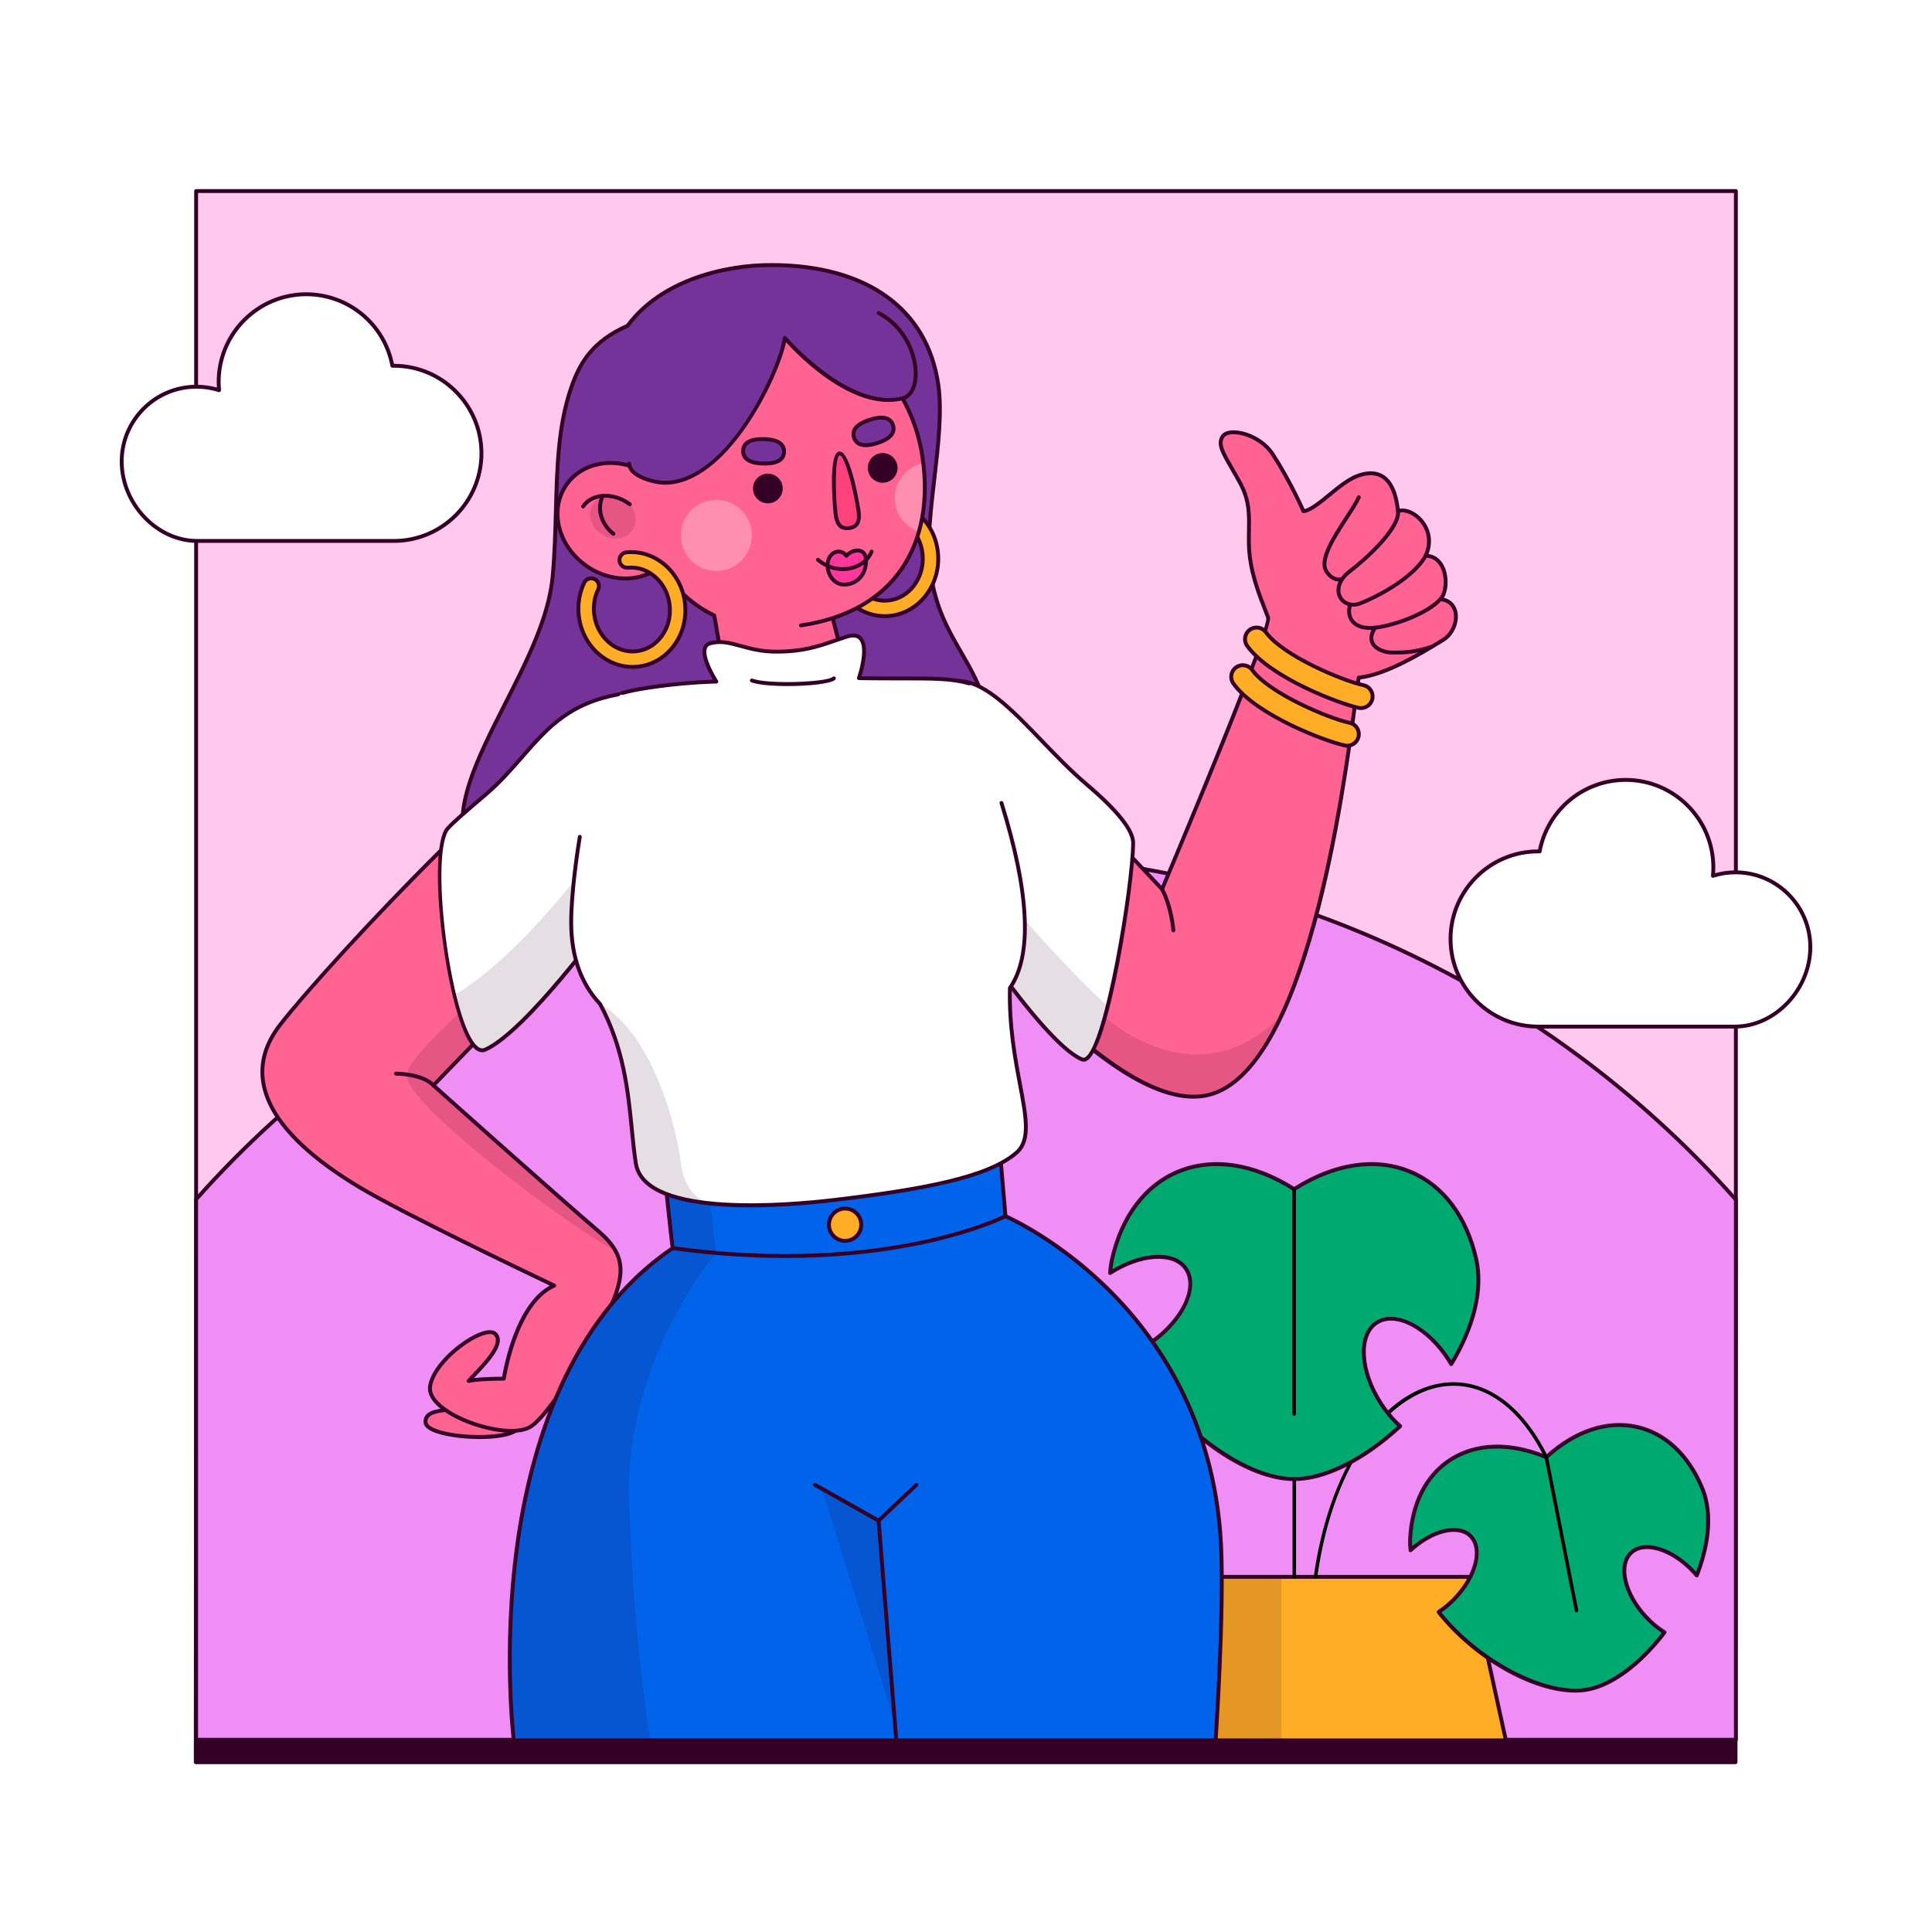 <?xml version="1.0" encoding="utf-8"?>
<!-- Generator: Adobe Illustrator 27.5.0, SVG Export Plug-In . SVG Version: 6.00 Build 0)  -->
<svg version="1.1" xmlns="http://www.w3.org/2000/svg" xmlns:xlink="http://www.w3.org/1999/xlink" x="0px" y="0px"
	 viewBox="0 0 500 500" style="enable-background:new 0 0 500 500;" xml:space="preserve">
<g id="BACKGROUND">
	<rect style="fill:#FFFFFF;" width="500" height="500"/>
</g>
<g id="OBJECTS">
	<g>
		<g>
			<rect x="50.757" y="49.445" style="fill:#FFC8EC;" width="398.486" height="400.804"/>
			<path style="fill:#350025;" d="M449.243,450.749H50.757c-0.276,0-0.5-0.224-0.5-0.5V49.445c0-0.276,0.224-0.5,0.5-0.5h398.486
				c0.276,0,0.5,0.224,0.5,0.5v400.804C449.743,450.525,449.52,450.749,449.243,450.749z M51.257,449.749h397.486V49.945H51.257
				V449.749z"/>
		</g>
		<path style="fill:#EF8FF6;" d="M449.243,450.249V310.48c-48.814-54.958-120-89.598-199.289-89.598
			c-79.239,0-150.386,34.598-199.198,89.496v139.87H449.243z"/>
		<path style="fill:#350025;" d="M449.743,310.48c0-0.123-0.045-0.241-0.126-0.332c-50.67-57.048-123.445-89.766-199.663-89.766
			c-76.166,0-148.907,32.681-199.571,89.664c-0.082,0.091-0.126,0.21-0.126,0.332l-0.091,145.676
			c-0.002,0.134,0.05,0.263,0.144,0.358c0.094,0.096,0.223,0.149,0.356,0.149h398.487c0.273,0,0.496-0.219,0.5-0.492L449.743,310.48
			z M51.257,310.568c50.469-56.68,122.882-89.187,198.698-89.187c75.867,0,148.314,32.544,198.789,89.288v139.079H51.257V310.568z"
			/>
	</g>
	<g>
		<g>
			<polygon style="fill:#FFAD26;" points="389.721,450.402 380.449,408.082 293.065,408.082 283.793,450.402 			"/>
			<path style="fill:#350025;" d="M389.721,450.902H283.793c-0.151,0-0.294-0.068-0.39-0.187c-0.095-0.118-0.131-0.272-0.099-0.42
				l9.272-42.32c0.05-0.23,0.254-0.393,0.488-0.393h87.383c0.235,0,0.438,0.164,0.488,0.393l9.272,42.32
				c0.033,0.148-0.004,0.302-0.099,0.42C390.016,450.833,389.873,450.902,389.721,450.902z M284.415,449.902H389.1l-9.053-41.32
				h-86.579L284.415,449.902z"/>
		</g>
		<g>
			<path d="M334.961,408.572c-0.251,0-0.455-0.204-0.455-0.455v-98.665c0-0.251,0.204-0.455,0.455-0.455s0.455,0.204,0.455,0.455
				v98.665C335.416,408.369,335.212,408.572,334.961,408.572z"/>
		</g>
		<g>
			<path style="fill:#00A970;" d="M425.94,418.405c-5.526-5.977-7.218-13.4-3.779-16.579c3.439-3.179,10.706-0.911,16.232,5.067
				c0.255,0.275,0.492,0.557,0.73,0.838c3.108-7.974,4.085-16.17,1.384-22.658c-7.512-18.048-25.333-21.672-40.336-7.949
				c-18.772-7.809-34.303,1.655-35.235,21.181c-0.046,0.961,0.004,1.93,0.104,2.901c5.568-5.138,12.339-6.821,15.505-3.7
				c3.335,3.288,1.406,10.653-4.309,16.45c-1.25,1.268-2.578,2.343-3.924,3.235c9.831,12.452,27.257,22.044,38.393,20.094
				c6.703-1.174,14.132-7.055,20.079-14.833C429.116,421.403,427.462,420.051,425.94,418.405z"/>
			<path style="fill:#350025;" d="M407.64,438.037c-11.021,0-26.298-8.603-35.72-20.537c-0.086-0.11-0.123-0.251-0.101-0.389
				c0.022-0.138,0.101-0.26,0.217-0.338c1.378-0.913,2.672-1.979,3.845-3.169c5.512-5.591,7.447-12.653,4.314-15.743
				c-2.926-2.883-9.434-1.254-14.814,3.711c-0.14,0.129-0.34,0.167-0.516,0.101c-0.177-0.067-0.301-0.229-0.321-0.417
				c-0.114-1.111-0.148-2.084-0.106-2.976c0.45-9.429,4.283-16.892,10.793-21.013c6.727-4.261,15.538-4.515,24.839-0.727
				c7.46-6.723,15.832-9.477,23.608-7.756c7.523,1.665,13.664,7.381,17.291,16.097c3.243,7.79,1.04,16.824-1.38,23.031
				c-0.064,0.164-0.21,0.282-0.383,0.312c-0.173,0.029-0.35-0.036-0.464-0.169c-0.268-0.316-0.484-0.571-0.716-0.821
				c-2.615-2.828-5.697-4.898-8.681-5.83c-2.887-0.901-5.319-0.622-6.845,0.79c-1.526,1.411-1.997,3.813-1.324,6.762
				c0.695,3.047,2.517,6.283,5.131,9.11l0,0c1.439,1.557,3.035,2.89,4.744,3.962c0.119,0.075,0.201,0.196,0.227,0.334
				c0.025,0.138-0.01,0.281-0.095,0.393c-6.424,8.402-13.855,13.877-20.389,15.022C409.791,437.952,408.736,438.037,407.64,438.037z
				 M373.041,417.3c10.032,12.425,27.13,21.323,37.579,19.491c6.087-1.066,13.324-6.366,19.437-14.215
				c-1.609-1.065-3.116-2.352-4.484-3.832c-2.731-2.954-4.639-6.352-5.372-9.567c-0.755-3.313-0.18-6.055,1.62-7.719
				c1.801-1.663,4.579-2.023,7.822-1.01c3.148,0.982,6.386,3.151,9.117,6.105c0.066,0.071,0.13,0.143,0.194,0.214
				c3.056-8.233,3.447-15.843,1.092-21.503c-3.499-8.406-9.388-13.912-16.584-15.504c-7.531-1.669-15.681,1.079-22.953,7.731
				c-0.144,0.131-0.35,0.166-0.529,0.092c-9.1-3.784-17.699-3.597-24.215,0.528c-6.227,3.942-9.895,11.122-10.329,20.216
				c-0.027,0.569-0.021,1.177,0.02,1.839c5.701-4.872,12.221-6.191,15.44-3.018c3.526,3.476,1.595,11.173-4.304,17.157
				C375.501,415.414,374.308,416.419,373.041,417.3z"/>
		</g>
		<g>
			<path d="M407.998,417.266c-0.213,0-0.403-0.15-0.445-0.367l-7.814-39.629c-6.579-13.351-16.294-20.054-26.668-18.388
				c-12.88,2.066-27.824,18.111-32.176,49.299c-0.035,0.249-0.259,0.423-0.513,0.387c-0.249-0.035-0.422-0.265-0.387-0.513
				c3.824-27.402,17.058-47.524,32.933-50.071c10.813-1.733,20.887,5.17,27.654,18.939c0.018,0.036,0.03,0.073,0.038,0.112
				l7.826,39.688c0.048,0.246-0.112,0.485-0.358,0.534C408.056,417.263,408.027,417.266,407.998,417.266z"/>
		</g>
		<g>
			<g>
				<path style="fill:#00A970;" d="M357.355,363.169c-5.421-8.405-5.896-17.748-1.061-20.867c4.836-3.119,13.151,1.167,18.572,9.572
					c0.25,0.387,0.478,0.778,0.706,1.168c5.452-8.992,8.37-18.705,6.477-27.129c-5.266-23.435-26.068-31.598-47.133-18.169
					c-21.065-13.429-41.867-5.266-47.134,18.169c-0.259,1.153-0.403,2.337-0.488,3.533c7.828-5.039,16.379-5.641,19.549-1.192
					c3.34,4.686-0.556,13.191-8.701,18.996c-1.781,1.27-3.617,2.29-5.435,3.084c9.259,17.154,28.317,32.456,42.209,32.456
					c8.362,0,18.599-5.544,27.445-13.698C360.564,367.471,358.848,365.483,357.355,363.169z"/>
				<path style="fill:#350025;" d="M334.918,383.29c-13.778,0-32.911-14.677-42.649-32.718c-0.066-0.123-0.078-0.268-0.033-0.4
					c0.045-0.132,0.145-0.239,0.272-0.295c1.869-0.816,3.667-1.837,5.345-3.033c7.908-5.635,11.759-13.844,8.585-18.298
					c-2.966-4.163-11.257-3.58-18.872,1.322c-0.159,0.103-0.363,0.106-0.525,0.01c-0.163-0.097-0.257-0.277-0.244-0.466
					c0.097-1.362,0.26-2.542,0.5-3.607c2.535-11.278,8.731-19.47,17.447-23.064c9.028-3.724,19.732-2.155,30.174,4.413
					c10.441-6.568,21.145-8.136,30.173-4.413c8.717,3.594,14.913,11.785,17.448,23.064c1.767,7.865-0.554,17.63-6.537,27.498
					c-0.091,0.149-0.253,0.241-0.428,0.241c-0.001,0-0.002,0-0.003,0c-0.176-0.002-0.339-0.095-0.428-0.247l-0.052-0.089
					c-0.208-0.354-0.416-0.709-0.643-1.062c-5.263-8.161-13.287-12.388-17.881-9.423c-2.182,1.407-3.279,4.25-3.088,8.005
					c0.196,3.855,1.722,8.178,4.298,12.17l0,0c1.418,2.199,3.074,4.158,4.921,5.823c0.104,0.094,0.164,0.228,0.165,0.369
					c0.001,0.141-0.058,0.275-0.161,0.371C353.166,378.249,343.04,383.29,334.918,383.29z M293.406,350.57
					c9.508,17.243,28.41,31.72,41.512,31.72c7.645,0,17.598-4.925,26.705-13.199c-1.75-1.641-3.326-3.54-4.688-5.651
					c-2.668-4.138-4.251-8.634-4.456-12.662c-0.21-4.127,1.049-7.287,3.544-8.897c5.058-3.26,13.702,1.098,19.264,9.722
					c0.099,0.153,0.194,0.307,0.288,0.462c5.529-9.398,7.655-18.62,5.987-26.041c-2.461-10.952-8.446-18.893-16.853-22.359
					c-8.797-3.628-19.281-2.027-29.524,4.502c-0.163,0.105-0.374,0.105-0.537,0c-10.244-6.53-20.729-8.128-29.524-4.502
					c-8.407,3.467-14.392,11.407-16.853,22.359c-0.169,0.751-0.298,1.566-0.392,2.471c7.943-4.772,16.156-5.042,19.373-0.529
					c3.494,4.903-0.462,13.737-8.819,19.693C296.849,348.788,295.16,349.766,293.406,350.57z"/>
			</g>
			<g>
				<path d="M334.918,366.393c-0.251,0-0.455-0.204-0.455-0.455v-58.193c0-0.251,0.204-0.455,0.455-0.455
					c0.251,0,0.455,0.204,0.455,0.455v58.193C335.372,366.189,335.168,366.393,334.918,366.393z"/>
			</g>
		</g>
		<g style="opacity:0.13;">
			<polygon style="fill:#350025;" points="331.655,408.082 331.655,450.249 283.793,450.402 293.065,408.082 			"/>
		</g>
	</g>
	<g>
		<g>
			<path style="fill:#753399;" d="M199.919,68.591c-11.671-0.047-28.558,3.512-37.482,15.695
				c-8.379,3.744-11.958,8.499-14.515,15.774c-5.178,14.731-3.271,31.964-4.906,49.246c-2.995,31.662-48.731,70.516-3.377,83.13
				c45.354,12.614,112.246-4.014,115.952-25.894c6.218-36.711-16.011-35.548-15.155-67.21c0.333-12.302,4.031-28.647,2.381-39.876
				C240.219,81.784,226.681,68.699,199.919,68.591z"/>
			<path style="fill:#350025;" d="M174.857,237.35c-12.15,0.001-24.294-1.356-35.353-4.431c-10.107-2.811-16.286-7.051-18.89-12.963
				c-4.482-10.174,2.364-23.661,9.611-37.94c5.555-10.944,11.299-22.26,12.292-32.756c0.54-5.706,0.693-11.462,0.842-17.028
				c0.309-11.524,0.6-22.41,4.089-32.337c2.357-6.705,5.758-11.997,14.662-16.01c8.667-11.717,25.214-15.891,37.809-15.793
				c24.667,0.099,40.482,11.505,43.39,31.293c1.036,7.043-0.013,16.068-1.027,24.794c-0.629,5.417-1.224,10.533-1.349,15.168
				c-0.386,14.271,4.006,21.879,8.253,29.237c5.07,8.783,10.312,17.864,6.895,38.043c-0.848,5.007-5.008,10.011-12.03,14.471
				C229.116,230.584,201.987,237.348,174.857,237.35z M199.69,69.091c-12.373,0-28.479,4.063-36.851,15.491
				c-0.051,0.07-0.12,0.125-0.199,0.161c-8.698,3.887-11.9,8.806-14.248,15.483c-3.438,9.779-3.727,20.588-4.033,32.031
				c-0.149,5.583-0.304,11.357-0.847,17.096c-1.011,10.686-6.798,22.088-12.395,33.115c-7.138,14.061-13.879,27.343-9.588,37.084
				c2.475,5.62,8.442,9.677,18.242,12.402c35.493,9.871,82.299,1.919,103.745-11.702c6.776-4.304,10.78-9.074,11.58-13.793
				c3.358-19.824-1.563-28.35-6.774-37.376c-4.316-7.478-8.78-15.21-8.387-29.764c0.126-4.679,0.724-9.816,1.355-15.256
				c1.006-8.663,2.047-17.62,1.031-24.534c-2.829-19.247-18.285-30.341-42.405-30.438C199.841,69.091,199.766,69.091,199.69,69.091z
				"/>
		</g>
		<g>
			<g>
				<path style="fill:#FF6392;" d="M292.077,223.086c0.995,4.649,2.469,10.672,2.469,10.672"/>
			</g>
			<g>
				<g>
					<g>
						<path style="fill:#FF6392;" d="M312.715,283.382c-23.037,5.553-60.63-43.539-60.63-43.539
							c-10.61-12.638-11.077-49.638-3.693-63.554c1.952,0.014,52.348,53.84,52.348,53.84s28.457-67.446,27.454-70.274
							c-1.004-2.828-3.887-9.163-4.714-15.533c-0.971-7.484,1.223-12.498-2.609-19.465c-3.756-6.828-6-9.438-4.469-11.881
							c1.531-2.443,9.502-0.817,13.023,4.641c4.803,7.446,7.912,14.71,7.912,14.71c3.683-0.563,9.238-7.554,14.297-9.278
							c5.311-1.81,9.291,0.553,10.169,9.237c3.759-1.295,10.4,4.612,7.163,11.522c5.867,0.173,6.123,9.035,3.798,11.268
							c5.591,0.484,4.933,8.024,0.648,10.577c-3.552,2.116-14.098,8.942-21.771,9.719
							C350.017,184.155,341.398,276.469,312.715,283.382z"/>
						<path style="fill:#350025;" d="M308.87,284.324c-23.074,0-55.725-42.274-57.183-44.177
							c-10.715-12.763-11.394-49.663-3.738-64.093c0.087-0.165,0.283-0.298,0.445-0.266c1.934,0.014,36.709,36.913,52.183,53.436
							c11.272-26.737,27.591-66.73,27.139-69.223c-0.191-0.535-0.461-1.226-0.774-2.026c-1.309-3.353-3.288-8.419-3.959-13.589
							c-0.341-2.628-0.298-4.924-0.256-7.143c0.078-4.136,0.146-7.708-2.295-12.146c-0.751-1.365-1.441-2.562-2.053-3.621
							c-2.521-4.366-3.785-6.558-2.401-8.767c0.536-0.854,1.685-1.331,3.234-1.341c0.017,0,0.033,0,0.049,0
							c3.272,0,8.074,2.085,10.584,5.976c4.153,6.44,7.078,12.818,7.786,14.409c1.665-0.448,3.797-2.196,6.046-4.038
							c2.551-2.09,5.189-4.252,7.795-5.14c2.645-0.903,4.886-0.782,6.658,0.356c2.197,1.411,3.578,4.346,4.107,8.73
							c1.836-0.311,4.088,0.662,5.79,2.556c2.307,2.566,2.91,5.944,1.668,9.154c1.973,0.3,3.488,1.605,4.31,3.735
							c0.972,2.522,0.785,5.789-0.327,7.609c1.8,0.426,3.043,1.666,3.463,3.498c0.656,2.861-0.87,6.317-3.474,7.868
							c-0.339,0.202-0.743,0.448-1.202,0.727c-4.376,2.661-13.397,8.147-20.397,9.018c-0.182,1.097-0.44,3.05-0.783,5.644
							c-3.145,23.793-12.716,96.195-38.454,102.398C311.551,284.177,310.226,284.324,308.87,284.324z M312.598,282.897l0.117,0.486
							L312.598,282.897c10.629-2.562,19.737-17.502,27.072-44.404c5.958-21.855,9.11-45.696,10.625-57.153
							c0.387-2.927,0.667-5.042,0.854-6.059c0.041-0.219,0.22-0.384,0.441-0.407c6.824-0.691,15.963-6.249,20.355-8.92
							c0.462-0.281,0.868-0.528,1.21-0.732c2.253-1.342,3.575-4.322,3.01-6.785c-0.387-1.688-1.61-2.705-3.445-2.864
							c-0.196-0.017-0.363-0.146-0.429-0.332c-0.065-0.185-0.016-0.391,0.126-0.527c1.164-1.118,1.703-4.528,0.654-7.25
							c-0.54-1.401-1.694-3.087-4.121-3.159c-0.169-0.005-0.323-0.095-0.411-0.238c-0.088-0.144-0.099-0.322-0.027-0.474
							c1.416-3.022,0.956-6.278-1.23-8.709c-1.602-1.78-3.79-2.655-5.317-2.128c-0.143,0.051-0.304,0.031-0.433-0.051
							c-0.128-0.083-0.212-0.219-0.228-0.371c-0.443-4.383-1.693-7.264-3.716-8.563c-1.501-0.964-3.452-1.049-5.795-0.252
							c-2.435,0.83-5.001,2.933-7.483,4.967c-2.528,2.072-4.916,4.029-6.899,4.332c-0.224,0.033-0.445-0.087-0.535-0.297
							c-0.031-0.072-3.15-7.314-7.873-14.636c-2.329-3.611-6.767-5.506-9.786-5.518c-1.178,0.008-2.051,0.326-2.393,0.872
							c-1.065,1.699,0.027,3.59,2.42,7.735c0.614,1.065,1.308,2.268,2.063,3.639c2.57,4.672,2.497,8.546,2.419,12.647
							c-0.042,2.183-0.084,4.441,0.248,6.996c0.655,5.05,2.607,10.047,3.899,13.354c0.317,0.811,0.591,1.513,0.79,2.075
							c1.017,2.866-22.7,59.343-27.465,70.636c-0.065,0.156-0.206,0.268-0.373,0.298c-0.167,0.032-0.337-0.026-0.453-0.15
							c-19.102-20.402-47.916-50.697-51.77-53.503c-7.114,14.195-6.338,50.403,3.863,62.555
							C252.856,240.027,290.153,288.31,312.598,282.897z"/>
					</g>
					<g>
						<path style="fill:#350025;" d="M346.576,150.488c-1.31,0-2.85-0.787-3.844-2.559c-1.813-3.233,2-9.095,5.364-14.266
							c1.297-1.993,2.522-3.876,3.109-5.189c0.113-0.252,0.406-0.364,0.661-0.252c0.252,0.113,0.365,0.409,0.252,0.661
							c-0.62,1.385-1.809,3.212-3.184,5.326c-2.89,4.442-6.848,10.526-5.331,13.232c1.093,1.948,2.743,2.236,3.585,1.954
							c0.264-0.087,0.546,0.054,0.633,0.316c0.088,0.262-0.054,0.545-0.315,0.633C347.219,150.439,346.904,150.488,346.576,150.488z
							"/>
					</g>
					<g>
						<path style="fill:#350025;" d="M350.224,156.999c-1.605,0-3.043-0.773-3.813-2.163c-0.967-1.745-0.874-4.718,2.572-7.355
							c6.285-4.811,12.74-11.751,12.324-15.135c-0.034-0.274,0.161-0.523,0.435-0.557c0.271-0.042,0.524,0.161,0.557,0.435
							c0.563,4.571-8.067,12.498-12.708,16.051c-2.939,2.25-3.079,4.68-2.305,6.076c0.694,1.253,2.354,2.159,4.495,1.355
							c3.294-1.236,13.442-6.119,16.746-12.141c0.133-0.242,0.435-0.33,0.679-0.198c0.242,0.133,0.331,0.437,0.198,0.679
							c-3.451,6.287-13.888,11.326-17.272,12.596C351.491,156.883,350.845,156.999,350.224,156.999z"/>
					</g>
					<g>
						<path style="fill:#350025;" d="M354.563,163.02c-2.157,0-3.87-0.653-4.904-1.893c-1.039-1.246-1.295-2.966-0.721-4.845
							c0.08-0.264,0.358-0.414,0.624-0.332c0.264,0.081,0.413,0.36,0.332,0.624c-0.471,1.545-0.282,2.935,0.533,3.912
							c1.023,1.226,2.939,1.742,5.402,1.458c5.34-0.622,13.558-3.834,16.561-7.202c0.184-0.206,0.5-0.223,0.706-0.04
							c0.206,0.184,0.224,0.499,0.04,0.706c-3.242,3.635-11.663,6.886-17.192,7.529C355.467,162.993,355.005,163.02,354.563,163.02z
							"/>
					</g>
					<g>
						<path style="fill:#350025;" d="M361.398,169.375c-0.227,0-0.451-0.001-0.671-0.002l-0.609-0.002
							c-1.571-0.001-4.284-0.709-5.322-2.658c-0.48-0.902-0.753-2.423,0.677-4.551c0.155-0.229,0.464-0.291,0.694-0.136
							c0.229,0.154,0.29,0.465,0.136,0.694c-0.926,1.378-1.136,2.564-0.624,3.524c0.781,1.466,3.066,2.127,4.439,2.127l0.615,0.002
							c2.333,0.007,4.98,0.026,9.6-1.466c0.266-0.085,0.545,0.06,0.629,0.322c0.085,0.263-0.059,0.545-0.322,0.629
							C366.305,169.259,363.653,169.375,361.398,169.375z"/>
					</g>
				</g>
				<g>
					<path style="fill:#FF6392;" d="M300.74,230.128c2.469,4.629,2.93,10.644,2.93,10.644"/>
					<path style="fill:#350025;" d="M303.669,241.272c-0.259,0-0.478-0.199-0.498-0.462c-0.004-0.059-0.483-5.968-2.873-10.447
						c-0.13-0.244-0.038-0.546,0.206-0.676c0.245-0.131,0.547-0.038,0.676,0.206c2.49,4.668,2.969,10.591,2.988,10.841
						c0.021,0.275-0.185,0.516-0.46,0.537C303.695,241.272,303.682,241.272,303.669,241.272z"/>
				</g>
			</g>
			<g>
				<path style="fill:#FFFFFF;" d="M281.15,202.936c-12.752-10.835-23.848-27.632-33.975-26.648l-4.359,51.858
					c0,0,26.162,41.425,37.198,46.023c5.628,2.345,13.139-44.314,13.247-55.955C293.293,214.78,288.88,209.505,281.15,202.936z"/>
				<path style="fill:#350025;" d="M280.43,274.755c-0.239,0-0.445-0.055-0.608-0.124c-11.055-4.606-36.356-44.52-37.428-46.217
					c-0.058-0.092-0.084-0.201-0.075-0.309l4.358-51.858c0.02-0.241,0.209-0.432,0.45-0.456c7.187-0.689,14.789,7.199,22.836,15.56
					c3.699,3.843,7.524,7.817,11.511,11.205c8.3,7.053,12.32,12.176,12.288,15.664c-0.095,10.223-6.481,52.353-12.316,56.203
					C281.069,274.67,280.725,274.755,280.43,274.755z M243.328,228.021c1.694,2.663,26.432,41.335,36.878,45.688
					c0.144,0.06,0.353,0.101,0.688-0.121c5.08-3.352,11.764-44.337,11.867-55.377c0.029-3.129-3.987-8.14-11.935-14.894l0,0
					c-4.024-3.419-7.868-7.412-11.584-11.273c-7.714-8.013-14.997-15.605-21.605-15.288L243.328,228.021z"/>
			</g>
		</g>
		<g style="opacity:0.13;">
			<path style="fill:#350025;" d="M285.955,263.184l0.723-2.729c0,0-18.395-16.591-37.883-42.792l-5.302,2.436l-0.676,8.047
				c0,0,26.162,41.424,37.198,46.023c0.934,0.389,1.92-0.577,2.915-2.503c10.119,8.012,21.008,13.831,29.785,11.716
				c7.663-1.847,13.892-9.791,18.94-20.607C309.583,285.283,285.955,263.184,285.955,263.184z"/>
		</g>
		<g>
			<g>
				<g>
					<path style="fill:#FF6392;" d="M120.627,364.806c-7.023-0.135-10.709,0.509-10.5,3.312c0.286,3.833,18.889,5.108,23.279,2.16
						C133.407,370.278,125.98,364.909,120.627,364.806z"/>
					<path style="fill:#350025;" d="M124.169,372.413c-4.75,0-9.866-0.747-12.489-2.021c-1.297-0.631-1.987-1.383-2.051-2.237
						c-0.063-0.836,0.174-1.544,0.704-2.104c1.282-1.354,4.271-1.863,10.304-1.745c5.447,0.104,12.754,5.343,13.063,5.566
						c0.132,0.096,0.21,0.25,0.207,0.414c-0.003,0.164-0.085,0.315-0.221,0.406C131.913,371.883,128.17,372.413,124.169,372.413z
						 M118.893,365.289c-3.421,0-6.701,0.253-7.833,1.45c-0.337,0.356-0.475,0.783-0.434,1.342c0.034,0.459,0.564,0.961,1.491,1.412
						c4.509,2.19,16.244,2.522,20.333,0.734c-1.92-1.284-7.606-4.839-11.832-4.92l0,0
						C120.045,365.295,119.467,365.289,118.893,365.289z"/>
				</g>
				<g>
					<path style="fill:#FF6392;" d="M143.44,332.706c-10.139,4.398-13.054,24.091-13.054,24.091s-6.463-0.022-9.111,0.599
						c3.448-3.757,9.549-9.418,6.935-12.152s-15.823,6.402-16.907,13.529c-1.084,7.127,20.021,14.446,26.14,10.366
						c6.119-4.08,20.011-28.635,21.871-34.092c2.31-6.775,1.912-11.001-4.447-16.428c-11.252-9.603-42.698-37.727-42.698-37.727
						l43.661-45.161c0,0,10.65-41.73,2.654-48.898c-7.997-7.168-71.795,60.129-85.955,78.337
						c-14.16,18.208,7.501,34.238,20.157,41.88C105.343,314.694,143.44,332.706,143.44,332.706z"/>
					<path style="fill:#350025;" d="M132.314,370.8c-5.196,0-12.053-2.111-16.529-4.96c-3.616-2.301-5.337-4.771-4.976-7.142
						c0.881-5.793,9.131-12.551,14.051-14.105c2.171-0.686,3.216-0.212,3.711,0.305c2.615,2.735-1.904,7.512-5.535,11.35
						c-0.131,0.138-0.261,0.275-0.389,0.411c2.518-0.312,6.082-0.356,7.312-0.362c0.482-2.889,3.505-18.77,12.329-23.585
						c-5.946-2.826-38.436-18.335-49.86-25.233c-14.755-8.91-23.075-17.951-24.728-26.87c-0.997-5.381,0.495-10.679,4.435-15.746
						c12.491-16.061,70.198-77.776,84.298-79.042c1.008-0.091,1.811,0.125,2.385,0.639c8.129,7.286-2.065,47.678-2.503,49.394
						c-0.021,0.084-0.064,0.162-0.125,0.224l-43.3,44.787c3.646,3.258,31.857,28.458,42.302,37.373
						c6.76,5.77,6.83,10.415,4.595,16.97c-1.781,5.223-15.643,30.063-22.067,34.346C136.423,370.42,134.517,370.8,132.314,370.8z
						 M126.791,345.247c-0.447,0-0.997,0.1-1.63,0.3c-4.705,1.486-12.563,8.037-13.364,13.302c-0.292,1.922,1.315,4.105,4.525,6.148
						c6.087,3.874,16.9,6.355,20.844,3.726c5.835-3.891,19.701-28.047,21.675-33.837c2.141-6.276,2.063-10.457-4.298-15.886
						c-11.128-9.498-42.392-37.453-42.707-37.734c-0.101-0.09-0.161-0.219-0.166-0.354c-0.005-0.136,0.045-0.268,0.14-0.366
						l43.569-45.065c0.638-2.553,10.239-41.582,2.772-48.274c-0.359-0.322-0.905-0.453-1.628-0.389
						c-12.988,1.165-69.455,60.474-83.599,78.66c-3.757,4.831-5.184,9.86-4.241,14.949c1.599,8.626,9.762,17.44,24.261,26.196
						c12.489,7.543,50.328,25.451,50.708,25.63c0.177,0.084,0.289,0.264,0.286,0.461c-0.003,0.196-0.121,0.372-0.301,0.45
						c-9.771,4.239-12.73,23.512-12.758,23.707c-0.036,0.245-0.247,0.427-0.495,0.427c-0.003,0-0.02,0-0.061,0
						c-0.656,0-6.509,0.017-8.936,0.586c-0.216,0.048-0.435-0.045-0.546-0.234c-0.111-0.189-0.085-0.429,0.063-0.59
						c0.433-0.473,0.908-0.975,1.403-1.498c3.164-3.344,7.497-7.924,5.539-9.971C127.63,345.361,127.27,345.247,126.791,345.247z"/>
				</g>
			</g>
			<g>
				<path style="fill:#FFFFFF;" d="M125.733,205.592c12.71-10.885,16.13-23.702,37.11-26.314l-4.643,57.375
					c0,0-21.697,30.087-32.602,34.988c-7.932,3.565-15.208-47.811-10.128-56.692C116.275,213.544,123.096,207.85,125.733,205.592z"
					/>
				<path style="fill:#350025;" d="M124.809,272.317c-0.691,0-1.525-0.311-2.429-1.307c-6.575-7.247-11.928-48.294-7.343-56.309
					c0.687-1.201,4.908-4.842,9.173-8.469l1.198-1.021c3.698-3.167,6.601-6.496,9.407-9.714
					c6.658-7.635,12.947-14.847,27.967-16.716c0.15-0.017,0.299,0.031,0.407,0.135c0.109,0.104,0.165,0.252,0.153,0.402
					l-4.643,57.375c-0.007,0.091-0.04,0.178-0.093,0.252c-0.889,1.233-21.901,30.251-32.802,35.152
					C125.524,272.224,125.188,272.317,124.809,272.317z M162.295,179.854c-14.196,1.932-20.009,8.599-26.726,16.302
					c-2.831,3.246-5.757,6.602-9.511,9.816l0,0l-1.201,1.023c-2.899,2.465-8.295,7.054-8.953,8.204
					c-4.487,7.844,0.773,48.04,7.216,55.141c1.205,1.329,2.01,0.965,2.273,0.847c10.326-4.642,30.853-32.694,32.319-34.712
					L162.295,179.854z M125.733,205.592h0.01H125.733z"/>
			</g>
			<g>
				<path style="fill:#350025;" d="M112.17,281.393c-0.133,0-0.267-0.053-0.365-0.158c-2.659-2.838-9.269-2.881-9.335-2.881
					c-0.276-0.001-0.5-0.225-0.5-0.501c0.001-0.276,0.224-0.499,0.5-0.499h0.001c0.289,0,7.109,0.043,10.064,3.197
					c0.189,0.202,0.179,0.518-0.023,0.707C112.415,281.348,112.293,281.393,112.17,281.393z"/>
			</g>
			<g style="opacity:0.13;">
				<path style="fill:#350025;" d="M105.278,278.162c-0.86,7.56,44.855,41.342,54.016,45.523c-0.918-1.647-2.349-3.292-4.427-5.065
					c-11.252-9.603-42.698-37.727-42.698-37.727l10.257-10.609c1.026,1.304,2.092,1.843,3.172,1.358
					c10.905-4.902,32.602-34.988,32.602-34.988l1.405-17.362l-1.035-3.907c-10.125,13.037-25.112,32.592-40.975,42.149l1.295,4.592
					C111.566,268.992,105.631,275.063,105.278,278.162z"/>
			</g>
		</g>
		<g>
			<g>
				<path style="fill:#0063EA;" d="M259.028,300.862l1.191,13.878c0,0,52.504,22.383,55.766,84.773
					c0.913,17.451-1.384,50.888-1.384,50.888H132.961c0,0-11.382-91.819,41.13-127.39c-0.195-1.101-1.543-13.793-1.543-13.793
					L259.028,300.862z"/>
				<path style="fill:#350025;" d="M314.602,450.902H132.961c-0.252,0-0.465-0.188-0.496-0.438
					c-0.029-0.23-2.811-23.333,0.874-50.485c3.396-25.022,13.13-58.687,40.212-77.203c-0.303-2.237-1.448-13.016-1.499-13.503
					c-0.014-0.133,0.025-0.266,0.11-0.369c0.084-0.103,0.206-0.169,0.339-0.182l86.48-8.357c0.127-0.014,0.265,0.027,0.368,0.113
					c0.103,0.086,0.167,0.208,0.178,0.341l1.167,13.585c1.975,0.898,14.168,6.728,26.538,18.972
					c12.411,12.283,27.561,33.724,29.254,66.112c0.903,17.281-1.361,50.614-1.384,50.948
					C315.083,450.698,314.865,450.902,314.602,450.902z M133.407,449.902h180.727c0.271-4.11,2.194-34.256,1.352-50.362
					c-1.676-32.05-16.657-53.269-28.93-65.425c-13.313-13.186-26.402-18.859-26.533-18.914c-0.17-0.073-0.286-0.233-0.302-0.417
					l-1.148-13.375l-85.474,8.26c0.252,2.366,1.316,12.309,1.484,13.256c0.035,0.194-0.048,0.391-0.212,0.501
					c-26.967,18.267-36.658,51.773-40.039,76.664C130.94,425.064,133.045,446.593,133.407,449.902z"/>
			</g>
			<g>
				<path style="fill:#350025;" d="M203.241,325.554c-8.808,0-18.56-0.588-29.217-2.046c-0.273-0.038-0.465-0.29-0.428-0.564
					c0.038-0.273,0.287-0.466,0.563-0.428c54.759,7.492,85.525-8.062,85.83-8.22c0.245-0.126,0.547-0.032,0.674,0.213
					c0.127,0.245,0.032,0.547-0.213,0.674C260.203,315.313,239.97,325.554,203.241,325.554z"/>
			</g>
			<g>
				<path style="fill:#350025;" d="M227.377,394.051c-0.084,0-0.169-0.021-0.246-0.065l-16.474-9.285
					c-0.24-0.136-0.326-0.44-0.19-0.681c0.135-0.241,0.439-0.327,0.681-0.19l16.152,9.104l9.526-9.031
					c0.202-0.189,0.518-0.182,0.707,0.019c0.19,0.2,0.182,0.517-0.019,0.706l-9.794,9.285
					C227.626,394.004,227.502,394.051,227.377,394.051z"/>
			</g>
			<g>
				<line style="fill:#0063EA;" x1="227.377" y1="393.551" x2="231.965" y2="450.37"/>
				<path style="fill:#350025;" d="M231.965,450.87c-0.258,0-0.477-0.198-0.498-0.46l-4.588-56.819
					c-0.022-0.275,0.183-0.516,0.458-0.539c0.274-0.013,0.516,0.183,0.539,0.459l4.588,56.819c0.022,0.275-0.183,0.516-0.458,0.539
					C231.992,450.869,231.979,450.87,231.965,450.87z"/>
			</g>
			<g style="opacity:0.13;">
				<polygon style="fill:#350025;" points="212.653,385.252 231.605,445.912 227.377,393.551 				"/>
			</g>
			<g>
				<path style="fill:#FFAD26;" d="M214.531,316.952c0,2.308,1.871,4.18,4.18,4.18s4.18-1.871,4.18-4.18s-1.871-4.18-4.18-4.18
					S214.531,314.644,214.531,316.952z"/>
				<path style="fill:#350025;" d="M218.711,321.632c-2.581,0-4.68-2.099-4.68-4.68c0-2.58,2.099-4.68,4.68-4.68
					c2.581,0,4.68,2.099,4.68,4.68C223.391,319.533,221.292,321.632,218.711,321.632z M218.711,313.272
					c-2.029,0-3.68,1.651-3.68,3.68c0,2.029,1.651,3.68,3.68,3.68c2.029,0,3.68-1.651,3.68-3.68
					C222.391,314.923,220.74,313.272,218.711,313.272z"/>
			</g>
		</g>
		<g>
			<g>
				<polygon style="fill:#FF6392;" points="187.796,176.289 184.247,155.751 213.791,153.194 219.432,175.464 				"/>
				<path style="fill:#350025;" d="M187.795,176.789c-0.243,0-0.451-0.175-0.493-0.415l-3.549-20.538
					c-0.024-0.138,0.011-0.279,0.097-0.39c0.085-0.111,0.213-0.181,0.353-0.193l29.544-2.557c0.243-0.023,0.468,0.137,0.528,0.376
					l5.642,22.27c0.037,0.147,0.005,0.303-0.086,0.424c-0.092,0.121-0.233,0.194-0.385,0.198l-31.637,0.824
					C187.804,176.789,187.8,176.789,187.795,176.789z M184.832,156.202l3.382,19.575l30.58-0.796l-5.384-21.253L184.832,156.202z"/>
			</g>
			<g>
				<path style="fill:#FF6392;" d="M161.066,179.344"/>
			</g>
			<g>
				<path style="fill:#FFFFFF;" d="M261.367,255.696c6.132-8.859,4.76-25.56-2.189-47.895c-4.006-12.877-13.62-24.327-8.711-31.227
					c-5.787-0.594-13.023-0.809-28.182-1.063v0c1.616-4.852,2.855-12.671-3.135-10.751c-5.99,1.921-9.71,3.835-18.052,3.885
					c-8.341,0.049-12.044-3.555-17.295-2.163c-4.146,1.1,1.58,9.896,1.58,9.896l-1.58,0.059c-8.538,0.316-18.636,1.685-22.739,2.908
					c-9.654,9.199-9.927,19.834-10.152,28.152c-0.304,11.243-2.234,9.931-3.094,31.341c-0.397,9.879,3.332,16.598,7.463,20.976
					c8.093,15.019,7.448,29.668,9.265,41.254c1.817,11.586,27.634,12.301,51.263,9.493c23.502-2.793,40.257-5.991,47.358-12.344
					C269.513,292.541,260.842,277.924,261.367,255.696z"/>
			</g>
			<g>
				<path style="fill:#350025;" d="M161.066,179.844c-0.216,0-0.415-0.14-0.479-0.357c-0.079-0.265,0.071-0.544,0.336-0.622
					c4.395-1.311,14.651-2.624,22.863-2.928l0.719-0.027c-1.068-1.782-3.408-6.109-2.501-8.464c0.281-0.732,0.86-1.232,1.673-1.448
					c2.88-0.763,5.311-0.094,8.124,0.683c2.527,0.697,5.392,1.505,9.295,1.464c6.73-0.04,10.463-1.325,14.785-2.814
					c0.991-0.341,2.016-0.694,3.117-1.047c1.751-0.563,3.089-0.389,3.98,0.513c2.145,2.169,0.749,7.757-0.011,10.225
					c3.873,0.059,7.215,0.056,10.178,0.057c8.337-0.014,13.361-0.003,17.799,1.313c0.265,0.079,0.416,0.357,0.337,0.622
					c-0.078,0.265-0.354,0.416-0.622,0.337c-4.299-1.276-9.278-1.278-17.515-1.272c-3.14-0.003-6.699,0.002-10.868-0.068
					c-0.159-0.003-0.308-0.081-0.4-0.211c-0.092-0.13-0.117-0.296-0.066-0.447c1.186-3.559,2.016-8.275,0.456-9.852
					c-0.605-0.612-1.603-0.701-2.963-0.264c-1.094,0.351-2.113,0.702-3.097,1.041c-4.405,1.517-8.209,2.827-15.104,2.868
					c-4.003,0.024-6.977-0.786-9.566-1.5c-2.785-0.768-4.981-1.376-7.603-0.68c-0.511,0.135-0.827,0.402-0.996,0.84
					c-0.773,2.009,1.808,6.673,2.867,8.3c0.098,0.151,0.108,0.343,0.025,0.503c-0.083,0.16-0.245,0.263-0.425,0.27l-1.58,0.059
					c-8.832,0.328-18.824,1.757-22.614,2.887C161.161,179.837,161.113,179.844,161.066,179.844z"/>
			</g>
			<g>
				<path style="fill:#350025;" d="M194.204,312.451c-14.212,0-28.731-2.268-30.149-11.306c-0.44-2.81-0.735-5.774-1.046-8.912
					c-0.97-9.768-2.069-20.838-8.134-32.125c-4.977-5.303-7.519-12.458-7.554-21.269c-0.029-7.419,1.605-18.646,2.237-22.345
					c0.047-0.272,0.307-0.453,0.577-0.409c0.272,0.046,0.456,0.305,0.409,0.577c-0.628,3.676-2.251,14.825-2.223,22.173
					c0.034,8.575,2.499,15.518,7.327,20.635c0.03,0.032,0.056,0.067,0.076,0.106c6.188,11.483,7.3,22.68,8.28,32.558
					c0.31,3.124,0.603,6.074,1.04,8.855c2.157,13.754,39.36,10.423,50.71,9.074c23.136-2.749,39.997-5.879,47.083-12.219
					c3.318-2.969,2.202-8.887,0.657-17.078c-1.275-6.757-2.861-15.166-2.627-25.082c0.002-0.098,0.033-0.192,0.089-0.273
					c5.728-8.275,4.969-24.244-2.255-47.462c-0.082-0.264,0.065-0.544,0.329-0.626c0.264-0.079,0.544,0.066,0.626,0.329
					c7.284,23.414,8.027,39.629,2.208,48.204c-0.212,9.746,1.353,18.048,2.613,24.725c1.606,8.513,2.766,14.663-0.973,18.008
					c-7.282,6.515-24.309,9.696-47.632,12.467C210.454,311.7,202.379,312.451,194.204,312.451z"/>
			</g>
			<g>
				<path style="fill:#350025;" d="M203.886,177.551c-3.903,0-7.661-0.305-9.474-0.97c-0.259-0.095-0.392-0.382-0.297-0.641
					c0.095-0.259,0.381-0.392,0.642-0.297c4.107,1.506,19.22,0.898,20.72-0.455c0.204-0.186,0.521-0.17,0.706,0.036
					c0.185,0.205,0.169,0.521-0.036,0.706C215.002,176.962,209.305,177.551,203.886,177.551z"/>
			</g>
		</g>
		<g>
			<path style="fill:none;stroke:#350025;stroke-linecap:round;stroke-linejoin:round;stroke-miterlimit:10;" d="M183.805,158.788"
				/>
		</g>
		<g>
			<g>
				<g>
					<path style="fill:#FFAD26;" d="M228.983,159.458c-7.627,0-13.833-6.668-13.833-14.865c0-2.88,0.767-5.674,2.219-8.08
						c0.571-0.945,1.801-1.25,2.746-0.679c0.946,0.571,1.25,1.8,0.679,2.746c-1.075,1.782-1.644,3.861-1.644,6.014
						c0,5.991,4.411,10.865,9.833,10.865c5.422,0,9.833-4.874,9.833-10.865c0-5.991-4.411-10.865-9.833-10.865c-1.105,0-2-0.896-2-2
						c0-1.104,0.895-2,2-2c7.628,0,13.833,6.668,13.833,14.865C242.816,152.789,236.611,159.458,228.983,159.458z"/>
					<path style="fill:#350025;" d="M228.983,159.958c-7.903,0-14.332-6.893-14.332-15.365c0-2.972,0.792-5.855,2.29-8.338
						c0.345-0.572,0.893-0.975,1.54-1.135c0.648-0.162,1.32-0.059,1.892,0.287c1.18,0.712,1.561,2.251,0.849,3.432
						c-1.028,1.704-1.572,3.694-1.572,5.755c0,5.715,4.186,10.365,9.332,10.365c5.146,0,9.333-4.649,9.333-10.365
						c0-5.715-4.187-10.365-9.333-10.365c-1.378,0-2.5-1.122-2.5-2.5c0-1.378,1.122-2.5,2.5-2.5c7.903,0,14.333,6.893,14.333,15.365
						C243.316,153.065,236.886,159.958,228.983,159.958z M219.085,136.045c-0.121,0-0.243,0.015-0.363,0.044
						c-0.389,0.096-0.717,0.338-0.924,0.681c-1.405,2.328-2.147,5.032-2.147,7.822c0,7.921,5.981,14.365,13.332,14.365
						c7.352,0,13.333-6.444,13.333-14.365s-5.981-14.365-13.333-14.365c-0.827,0-1.5,0.673-1.5,1.5c0,0.827,0.673,1.5,1.5,1.5
						c5.698,0,10.333,5.099,10.333,11.365s-4.635,11.365-10.333,11.365c-5.697,0-10.332-5.098-10.332-11.365
						c0-2.243,0.593-4.412,1.715-6.272c0.427-0.708,0.199-1.632-0.509-2.059C219.62,136.119,219.355,136.045,219.085,136.045z"/>
				</g>
			</g>
			<g>
				<path style="fill:#FF6392;" d="M238.777,118.556c3.114,21.71-6.706,39.735-31.49,43.289
					c-24.784,3.555-39.274-10.983-42.388-32.693c-3.074-21.429,6.131-40.998,31.301-44.608
					C217.91,81.43,235.663,96.845,238.777,118.556z"/>
			</g>
			<g>
				<path style="fill:#FF8FB1;" d="M194.424,136.86c0.941,4.992-2.343,9.801-7.335,10.742c-4.992,0.941-9.801-2.343-10.742-7.335
					c-0.941-4.992,2.343-9.801,7.335-10.742C188.673,128.584,193.483,131.868,194.424,136.86z"/>
			</g>
			<g>
				<path style="fill:#FF8FB1;" d="M231.729,130.582c0.637,3.38,3.05,5.971,6.089,7.004c1.531-5.386,1.883-11.383,1.123-17.717
					C234.02,120.866,230.796,125.632,231.729,130.582z"/>
			</g>
			<g>
				<path style="fill:#350025;" d="M207.286,162.345c-0.245,0-0.458-0.18-0.495-0.429c-0.039-0.273,0.151-0.526,0.424-0.566
					c11.596-1.663,20.539-6.719,25.863-14.621c4.98-7.393,6.78-17.11,5.203-28.103c-1.511-10.535-6.531-19.769-14.137-25.999
					c-7.761-6.358-17.658-9.055-27.874-7.588c-26.87,3.854-33.568,25.278-30.876,44.042c1.974,13.761,9.329,24.88,19.675,29.744
					c0.25,0.118,0.357,0.416,0.24,0.666c-0.118,0.249-0.415,0.358-0.665,0.24c-10.651-5.007-18.218-16.412-20.24-30.507
					c-2.76-19.243,4.124-41.215,31.725-45.174c10.49-1.505,20.669,1.267,28.65,7.805c7.799,6.39,12.946,15.847,14.493,26.631
					c1.612,11.242-0.242,21.202-5.364,28.803c-5.486,8.143-14.667,13.348-26.55,15.052
					C207.333,162.344,207.31,162.345,207.286,162.345z"/>
			</g>
			<g>
				<path style="fill:#350025;" d="M202.376,125.209c0.668,2.017-0.425,4.194-2.443,4.863c-2.017,0.668-4.194-0.426-4.863-2.443
					c-0.668-2.017,0.425-4.195,2.443-4.863C199.531,122.098,201.708,123.192,202.376,125.209z"/>
			</g>
			<g>
				<path style="fill:#350025;" d="M232.088,119.88c0.668,2.018-0.425,4.195-2.443,4.863c-2.017,0.668-4.195-0.425-4.863-2.443
					c-0.668-2.018,0.425-4.194,2.443-4.863C229.243,116.768,231.42,117.862,232.088,119.88z"/>
			</g>
			<g>
				<path style="fill:#FF427C;" d="M222.201,132.321c0.333,2.583-0.276,4.054-2.459,4.336c-2.183,0.282-3.146-0.987-3.479-3.57
					c-0.333-2.583-1.195-15.452,0.988-15.734C219.434,117.072,221.867,129.738,222.201,132.321z"/>
				<path style="fill:#350025;" d="M219.169,137.196c-2.566,0-3.174-2.273-3.403-4.045c-0.02-0.159-1.675-15.894,1.42-16.293
					c3.1-0.389,5.489,15.241,5.51,15.399l0,0c0.246,1.91,0.214,4.496-2.891,4.896C219.581,137.183,219.369,137.196,219.169,137.196z
					 M217.348,117.848c-0.011,0-0.022,0.001-0.033,0.002c-1.302,0.168-1.171,10.409-0.556,15.173
					c0.371,2.87,1.436,3.335,2.919,3.138c1.484-0.191,2.397-0.907,2.027-3.776l0,0C221.095,127.661,218.659,117.848,217.348,117.848
					z"/>
			</g>
			<g>
				<path style="fill:#753399;" d="M231.11,110.03c0.732,2.283-1.274,3.738-4.079,4.637c-2.805,0.9-5.283,0.883-6.016-1.401
					c-0.732-2.283,1.274-3.738,4.079-4.637C227.899,107.73,230.378,107.747,231.11,110.03z"/>
				<path style="fill:#350025;" d="M224.027,115.721c-0.307,0-0.595-0.023-0.864-0.067c-1.319-0.22-2.226-0.993-2.624-2.234
					c-0.398-1.242-0.109-2.398,0.835-3.344c0.76-0.76,1.96-1.407,3.567-1.922c1.607-0.516,2.961-0.687,4.02-0.51
					c1.319,0.22,2.226,0.992,2.624,2.234c0.398,1.242,0.109,2.398-0.835,3.344c-0.759,0.76-1.96,1.407-3.567,1.922
					C225.984,115.528,224.926,115.721,224.027,115.721z M228.09,108.575c-0.789,0-1.742,0.178-2.843,0.531
					c-1.455,0.466-2.52,1.031-3.166,1.677c-0.682,0.683-0.875,1.445-0.591,2.332c0.284,0.887,0.885,1.395,1.836,1.554
					c0.903,0.149,2.096-0.01,3.55-0.477c1.455-0.466,2.52-1.031,3.165-1.677c0.682-0.683,0.875-1.445,0.591-2.332l0,0
					c-0.284-0.887-0.885-1.395-1.836-1.553C228.579,108.593,228.343,108.575,228.09,108.575z"/>
			</g>
			<g>
				<path style="fill:#753399;" d="M192.319,116.662c-0.061,2.397,2.274,3.229,5.219,3.304c2.945,0.075,5.318-0.638,5.379-3.035
					c0.061-2.397-2.273-3.229-5.218-3.304C194.753,113.552,192.38,114.265,192.319,116.662z"/>
				<path style="fill:#350025;" d="M197.94,120.471c-0.136,0-0.273-0.002-0.415-0.005c-4.792-0.122-5.748-2.143-5.706-3.816l0,0
					c0.043-1.674,1.103-3.629,5.892-3.522c4.792,0.122,5.748,2.143,5.706,3.816C203.376,118.567,202.378,120.471,197.94,120.471z
					 M192.819,116.674c-0.045,1.771,1.547,2.711,4.731,2.791c3.183,0.077,4.822-0.776,4.867-2.548
					c0.045-1.771-1.547-2.71-4.732-2.791C194.505,114.047,192.864,114.903,192.819,116.674L192.819,116.674z"/>
			</g>
			<g>
				<path style="fill:#FF389A;" d="M223.943,146.775c-0.565,2.656-2.715,4.538-5.558,4.511c-2.843-0.028-4.676-3.266-4.117-5.923
					c0.603-2.865,3.499-3.394,4.766-1.507C220.825,141.813,225.083,141.415,223.943,146.775z"/>
				<path style="fill:#350025;" d="M218.446,151.786c-0.022,0-0.044,0-0.065,0c-1.31-0.013-2.524-0.633-3.42-1.747
					c-1.069-1.331-1.522-3.162-1.182-4.779c0.33-1.568,1.361-2.702,2.69-2.961c0.963-0.188,1.918,0.121,2.602,0.815
					c1.114-0.974,2.809-1.532,4.107-0.881c0.756,0.379,1.924,1.487,1.253,4.646C223.807,149.821,221.406,151.786,218.446,151.786z
					 M217.03,143.245c-0.122,0-0.245,0.012-0.369,0.036c-0.942,0.183-1.653,0.999-1.903,2.184c-0.276,1.311,0.11,2.859,0.983,3.946
					c0.704,0.876,1.645,1.364,2.649,1.374c2.552,0.016,4.527-1.59,5.063-4.115l0,0c0.395-1.854,0.138-3.113-0.723-3.544
					c-0.9-0.453-2.421,0.033-3.321,1.059c-0.102,0.117-0.253,0.18-0.408,0.169c-0.155-0.01-0.296-0.091-0.383-0.221
					C218.234,143.562,217.658,143.245,217.03,143.245z"/>
			</g>
			<g>
				<path style="fill:#350025;" d="M218.1,147.785c-2.428,0-4.832-0.886-6.738-2.542c-0.208-0.181-0.231-0.497-0.05-0.705
					c0.181-0.21,0.498-0.232,0.705-0.05c2.284,1.983,5.358,2.746,8.214,2.038c2.312-0.571,4.136-2.053,4.879-3.962
					c0.1-0.257,0.389-0.386,0.647-0.285c0.257,0.1,0.385,0.39,0.285,0.647c-0.86,2.212-2.943,3.921-5.57,4.57
					C219.689,147.69,218.893,147.785,218.1,147.785z"/>
			</g>
			<g>
				<g>
					<path style="fill:#FF6392;" d="M174.984,132.596c2.281,8.166-2.615,15.753-10.937,16.947
						c-8.322,1.194-16.917-4.458-19.199-12.624c-2.281-8.166,2.615-15.753,10.937-16.947
						C164.107,118.778,172.702,124.43,174.984,132.596z"/>
				</g>
				<g style="opacity:0.13;">
					<path style="fill:#350025;" d="M164.306,132.946c0.861,3.08-0.987,5.943-4.126,6.393c-3.139,0.45-6.382-1.682-7.243-4.763
						c-0.861-3.081,0.987-5.943,4.126-6.393C160.202,127.733,163.445,129.866,164.306,132.946z"/>
				</g>
				<g>
					<g>
						<path style="fill:#350025;" d="M150.914,131.575c-0.094,0-0.189-0.026-0.273-0.081c-0.231-0.151-0.297-0.461-0.146-0.692
							c1.024-1.571,2.749-2.602,4.858-2.904c2.675-0.381,5.569,0.421,7.946,2.203c0.221,0.165,0.266,0.479,0.1,0.7
							c-0.165,0.222-0.479,0.266-0.7,0.1c-2.168-1.626-4.793-2.363-7.205-2.013c-1.819,0.26-3.297,1.134-4.162,2.46
							C151.237,131.495,151.077,131.575,150.914,131.575z"/>
					</g>
					<g>
						<path style="fill:#350025;" d="M158.751,138.641c-0.107,0-0.215-0.034-0.306-0.105c-1.635-1.267-2.826-3.007-3.355-4.898
							c-0.536-1.918-0.362-3.884,0.488-5.537c0.126-0.246,0.428-0.342,0.674-0.216c0.245,0.126,0.342,0.428,0.216,0.674
							c-0.735,1.428-0.882,3.136-0.415,4.81c0.472,1.686,1.539,3.241,3.004,4.377c0.218,0.169,0.258,0.483,0.089,0.701
							C159.049,138.575,158.901,138.641,158.751,138.641z"/>
					</g>
				</g>
				<g>
					<path style="fill:#350025;" d="M161.82,150.201c-7.784,0-15.32-5.512-17.453-13.147c-1.149-4.114-0.585-8.214,1.588-11.546
						c2.148-3.294,5.614-5.435,9.76-6.03c4.731-0.676,9.727,0.765,13.699,3.966c0.215,0.173,0.249,0.488,0.076,0.703
						c-0.172,0.216-0.487,0.251-0.703,0.076c-3.756-3.025-8.465-4.392-12.931-3.754c-3.856,0.553-7.075,2.537-9.064,5.586
						c-2.014,3.087-2.533,6.899-1.462,10.731c2.213,7.92,10.573,13.422,18.646,12.264c2.475-0.355,4.743-1.324,6.559-2.804
						c0.215-0.175,0.53-0.142,0.704,0.072c0.174,0.214,0.142,0.529-0.072,0.704c-1.958,1.595-4.395,2.639-7.049,3.019
						C163.353,150.147,162.585,150.201,161.82,150.201z"/>
				</g>
				<g>
					<path style="fill:none;stroke:#350025;stroke-linecap:round;stroke-linejoin:round;stroke-miterlimit:10;" d="M170.851,146.631
						"/>
				</g>
				<g>
					<path style="fill:none;stroke:#350025;stroke-linecap:round;stroke-linejoin:round;stroke-miterlimit:10;" d="M169.1,123.832"
						/>
				</g>
			</g>
			<g>
				<g>
					<path style="fill:#753399;" d="M170.851,124.861c18.09,0.078,31.168-29.249,32.26-37.401c0,0,16.33,19.117,30.44,15.63
						c2.513-0.621,5.785-6.521,0-16.67c-5.79-10.158-20.687-7.24-34.827-6.262c-23.895,1.653-39.786,27.017-35.88,39.813
						C163.668,122.672,167.646,124.847,170.851,124.861z"/>
				</g>
				<g>
					<g>
						<path style="fill:#350025;" d="M172.03,125.438c-2.668,0-9.687-1.681-9.687-5.468c0-0.276,0.224-0.5,0.5-0.5
							c0.276,0,0.5,0.224,0.5,0.5c0,2.902,6.166,4.468,8.687,4.468c16.294,0,29.522-29.114,30.585-37.045
							c0.026-0.195,0.165-0.357,0.354-0.413c0.19-0.056,0.394,0.005,0.522,0.155c0.162,0.188,16.297,18.837,29.939,15.47
							c0.86-0.197,1.559-0.743,2.085-1.624c1.147-1.92,1.294-5.169,0.383-8.48c-1.323-4.81-4.508-8.838-8.738-11.052
							c-0.245-0.128-0.339-0.43-0.211-0.675c0.128-0.244,0.429-0.34,0.675-0.211c4.475,2.342,7.842,6.596,9.238,11.672
							c0.996,3.619,0.813,7.081-0.488,9.259c-0.663,1.108-1.6,1.829-2.712,2.083c-12.754,3.15-26.933-11.377-30.238-15.012
							C201.455,97.911,188.226,125.438,172.03,125.438z"/>
					</g>
				</g>
			</g>
			<g>
				<g>
					<path style="fill:#FFAD26;" d="M164.942,172.537c-7.593,0.725-14.403-5.324-15.182-13.484
						c-0.274-2.867,0.225-5.721,1.441-8.254c0.478-0.995,1.674-1.415,2.669-0.937c0.996,0.478,1.415,1.673,0.937,2.669
						c-0.901,1.876-1.269,4-1.065,6.143c0.569,5.964,5.423,10.397,10.82,9.882s9.326-5.786,8.757-11.75
						c-0.569-5.964-5.423-10.397-10.821-9.882c-1.1,0.105-2.076-0.702-2.181-1.801c-0.105-1.099,0.702-2.076,1.801-2.181
						c7.593-0.725,14.404,5.324,15.182,13.484C178.079,164.584,172.535,171.812,164.942,172.537z"/>
					<path style="fill:#350025;" d="M163.698,173.096c-3.357,0-6.595-1.253-9.234-3.596c-2.966-2.634-4.813-6.327-5.201-10.399
						c-0.283-2.958,0.232-5.903,1.488-8.518c0.289-0.602,0.795-1.056,1.426-1.277c0.631-0.221,1.309-0.183,1.911,0.105
						c1.242,0.597,1.768,2.093,1.171,3.335c-0.862,1.794-1.214,3.827-1.018,5.879c0.264,2.761,1.485,5.264,3.439,7.049
						c1.94,1.772,4.368,2.618,6.836,2.383c2.468-0.235,4.692-1.525,6.262-3.633c1.581-2.122,2.307-4.811,2.044-7.572
						c-0.542-5.689-5.144-9.912-10.275-9.432c-0.661,0.066-1.314-0.135-1.829-0.561c-0.515-0.425-0.833-1.025-0.897-1.691
						c-0.13-1.372,0.879-2.595,2.251-2.726c7.867-0.748,14.923,5.5,15.727,13.934c0.389,4.072-0.727,8.048-3.141,11.195
						c-2.422,3.158-5.856,5.097-9.668,5.461C164.558,173.076,164.126,173.096,163.698,173.096z M153.006,150.164
						c-0.168,0-0.336,0.029-0.498,0.086c-0.378,0.133-0.682,0.405-0.856,0.766c-1.177,2.451-1.659,5.214-1.394,7.99
						c0.365,3.82,2.094,7.281,4.87,9.746c2.767,2.456,6.232,3.623,9.767,3.287c3.532-0.337,6.718-2.139,8.969-5.075
						c2.26-2.946,3.303-6.672,2.939-10.492c-0.752-7.885-7.318-13.727-14.637-13.034c-0.823,0.079-1.429,0.813-1.351,1.636
						c0.038,0.399,0.229,0.759,0.538,1.014c0.309,0.255,0.699,0.374,1.098,0.337c5.674-0.544,10.771,4.094,11.365,10.332
						c0.287,3.008-0.507,5.943-2.237,8.264c-1.741,2.336-4.216,3.768-6.969,4.03c-2.754,0.267-5.454-0.674-7.605-2.64
						c-2.138-1.952-3.473-4.684-3.76-7.692c-0.213-2.233,0.171-4.448,1.112-6.406c0.358-0.746,0.042-1.643-0.703-2.001
						C153.448,150.213,153.227,150.164,153.006,150.164z"/>
				</g>
			</g>
		</g>
		<g>
			<g>
				<path style="fill:#FFAD26;" d="M352.443,183.245c-0.272,0.02-0.552,0.001-0.833-0.057c-4.903-1.03-22.895-7.807-28.833-16.02
					c-0.971-1.342-0.67-3.217,0.673-4.189c1.343-0.972,3.219-0.669,4.189,0.674c4.366,6.037,19.841,12.536,25.205,13.662
					c1.621,0.341,2.66,1.932,2.319,3.553C354.881,182.209,353.745,183.151,352.443,183.245z"/>
				<path style="fill:#350025;" d="M352.232,183.752c-0.241,0-0.484-0.025-0.724-0.075c-4.949-1.04-23.119-7.894-29.136-16.216
					c-1.131-1.563-0.779-3.755,0.785-4.887c0.758-0.548,1.683-0.767,2.607-0.62c0.923,0.148,1.733,0.648,2.28,1.406
					c4.297,5.942,19.595,12.352,24.902,13.466c1.889,0.397,3.103,2.256,2.706,4.145c-0.32,1.521-1.625,2.661-3.173,2.772
					c-0.001,0-0.001,0-0.001,0C352.396,183.749,352.314,183.752,352.232,183.752z M352.443,183.245h0.01H352.443z M325.203,162.909
					c-0.521,0-1.028,0.163-1.459,0.475c-1.117,0.808-1.369,2.374-0.561,3.491c5.858,8.104,23.673,14.803,28.53,15.824
					c0.232,0.048,0.464,0.064,0.695,0.048c1.105-0.08,2.038-0.895,2.267-1.981c0.283-1.349-0.584-2.677-1.933-2.961
					c-5.419-1.138-21.071-7.725-25.507-13.859c-0.391-0.542-0.97-0.898-1.629-1.004C325.47,162.919,325.336,162.909,325.203,162.909
					z"/>
			</g>
		</g>
		<g>
			<g>
				<path style="fill:#FFAD26;" d="M348.877,192.989c-0.272,0.02-0.552,0.001-0.833-0.057c-4.903-1.03-22.895-7.807-28.833-16.02
					c-0.971-1.342-0.67-3.217,0.673-4.189c1.343-0.972,3.219-0.669,4.189,0.674c4.366,6.037,19.841,12.536,25.205,13.662
					c1.621,0.341,2.66,1.932,2.319,3.553C351.315,191.953,350.179,192.895,348.877,192.989z"/>
				<path style="fill:#350025;" d="M348.666,193.496c-0.241,0-0.484-0.025-0.724-0.075c-4.949-1.04-23.119-7.894-29.136-16.216
					c-1.13-1.564-0.778-3.756,0.785-4.887c0.759-0.548,1.684-0.767,2.607-0.62c0.923,0.148,1.733,0.648,2.28,1.406
					c4.298,5.942,19.595,12.352,24.902,13.466c1.889,0.397,3.103,2.257,2.706,4.146c-0.319,1.52-1.625,2.661-3.173,2.772
					c-0.001,0-0.001,0-0.001,0C348.831,193.493,348.749,193.496,348.666,193.496z M348.877,192.989h0.01H348.877z M321.637,172.653
					c-0.521,0-1.028,0.163-1.46,0.475c-1.117,0.808-1.368,2.374-0.56,3.491c5.859,8.104,23.673,14.803,28.53,15.824
					c0.231,0.048,0.466,0.065,0.694,0.048l0,0c1.107-0.08,2.038-0.894,2.267-1.981c0.284-1.349-0.584-2.677-1.933-2.961
					c-5.419-1.138-21.071-7.725-25.507-13.859c-0.391-0.542-0.97-0.898-1.629-1.004
					C321.905,172.664,321.771,172.653,321.637,172.653z"/>
			</g>
		</g>
		<g style="opacity:0.13;">
			<path style="fill:#350025;" d="M162.844,388.908c-1.236-37.556,22.541-64.635,22.541-64.635l-1.58-12.848
				c0,0-6.485-1.036-7.619-10.564c-1.134-9.527-7.416-33.423-20.902-41.049c8.093,15.019,7.448,29.668,9.265,41.254
				c0.591,3.769,3.734,6.382,8.504,8.103l-0.504,0.049c0,0,1.348,12.692,1.543,13.793c-52.513,35.57-41.13,127.39-41.13,127.39
				h35.362l0.021-0.032C168.344,450.37,164.08,426.464,162.844,388.908z"/>
		</g>
	</g>
	<g>
		<g>
			<path style="fill:#FFFFFF;" d="M398.071,265.681c-12.521,0-22.671-10.15-22.671-22.671s10.15-22.671,22.671-22.671
				c0.13,0,0.258,0.008,0.387,0.01c1.953-10.534,11.184-18.514,22.284-18.514c12.521,0,22.671,10.15,22.671,22.671
				c0,0.729-0.038,1.448-0.105,2.159c1.846-0.585,3.809-0.905,5.849-0.905c10.687,0,19.351,8.664,19.351,19.351
				c0,10.687-8.839,20.569-19.526,20.569H398.071z"/>
			<path style="fill:#350025;" d="M448.981,266.181h-50.911c-12.777,0-23.171-10.395-23.171-23.171
				c0-12.769,10.382-23.158,23.148-23.171c2.197-10.748,11.673-18.504,22.694-18.504c12.776,0,23.171,10.395,23.171,23.171
				c0,0.48-0.016,0.973-0.049,1.473c1.725-0.477,3.501-0.718,5.292-0.718c10.946,0,19.851,8.905,19.851,19.851
				C469.007,256.335,459.649,266.181,448.981,266.181z M398.071,220.839c-12.225,0-22.171,9.946-22.171,22.171
				c0,12.226,9.946,22.171,22.171,22.171h50.911c10.135,0,19.026-9.378,19.026-20.069c0-10.395-8.457-18.851-18.851-18.851
				c-1.934,0-3.851,0.296-5.698,0.881c-0.16,0.05-0.335,0.018-0.465-0.087c-0.131-0.105-0.2-0.27-0.184-0.436
				c0.068-0.719,0.103-1.43,0.103-2.112c0-12.225-9.946-22.171-22.171-22.171c-10.682,0-19.847,7.614-21.793,18.105
				c-0.044,0.24-0.215,0.423-0.499,0.409L398.071,220.839z"/>
		</g>
		<g>
			<path style="fill:#FFFFFF;" d="M101.929,139.998c12.521,0,22.671-10.15,22.671-22.671s-10.15-22.671-22.671-22.671
				c-0.13,0-0.258,0.008-0.387,0.01c-1.953-10.534-11.184-18.514-22.284-18.514c-12.521,0-22.671,10.15-22.671,22.671
				c0,0.729,0.038,1.448,0.105,2.159c-1.846-0.585-3.809-0.904-5.849-0.904c-10.687,0-19.351,8.664-19.351,19.351
				c0,10.687,8.839,20.569,19.526,20.569H101.929z"/>
			<path style="fill:#350025;" d="M101.929,140.498H51.019c-10.668,0-20.026-9.845-20.026-21.069
				c0-10.946,8.905-19.851,19.851-19.851c1.792,0,3.569,0.241,5.292,0.718c-0.033-0.499-0.049-0.993-0.049-1.473
				c0-12.776,10.395-23.171,23.171-23.171c11.021,0,20.498,7.756,22.694,18.504c12.766,0.013,23.148,10.402,23.148,23.171
				C125.101,130.103,114.706,140.498,101.929,140.498z M50.844,100.578c-10.395,0-18.851,8.457-18.851,18.851
				c0,10.691,8.891,20.069,19.026,20.069h50.911c12.225,0,22.171-9.946,22.171-22.171s-9.946-22.171-22.171-22.171l-0.377,0.01
				c-0.231-0.02-0.457-0.168-0.501-0.409c-1.945-10.491-11.11-18.105-21.792-18.105c-12.225,0-22.171,9.946-22.171,22.171
				c0,0.682,0.035,1.392,0.103,2.112c0.016,0.167-0.053,0.331-0.184,0.437c-0.131,0.105-0.306,0.138-0.465,0.087
				C54.696,100.874,52.779,100.578,50.844,100.578z"/>
		</g>
	</g>
</g>
</svg>

